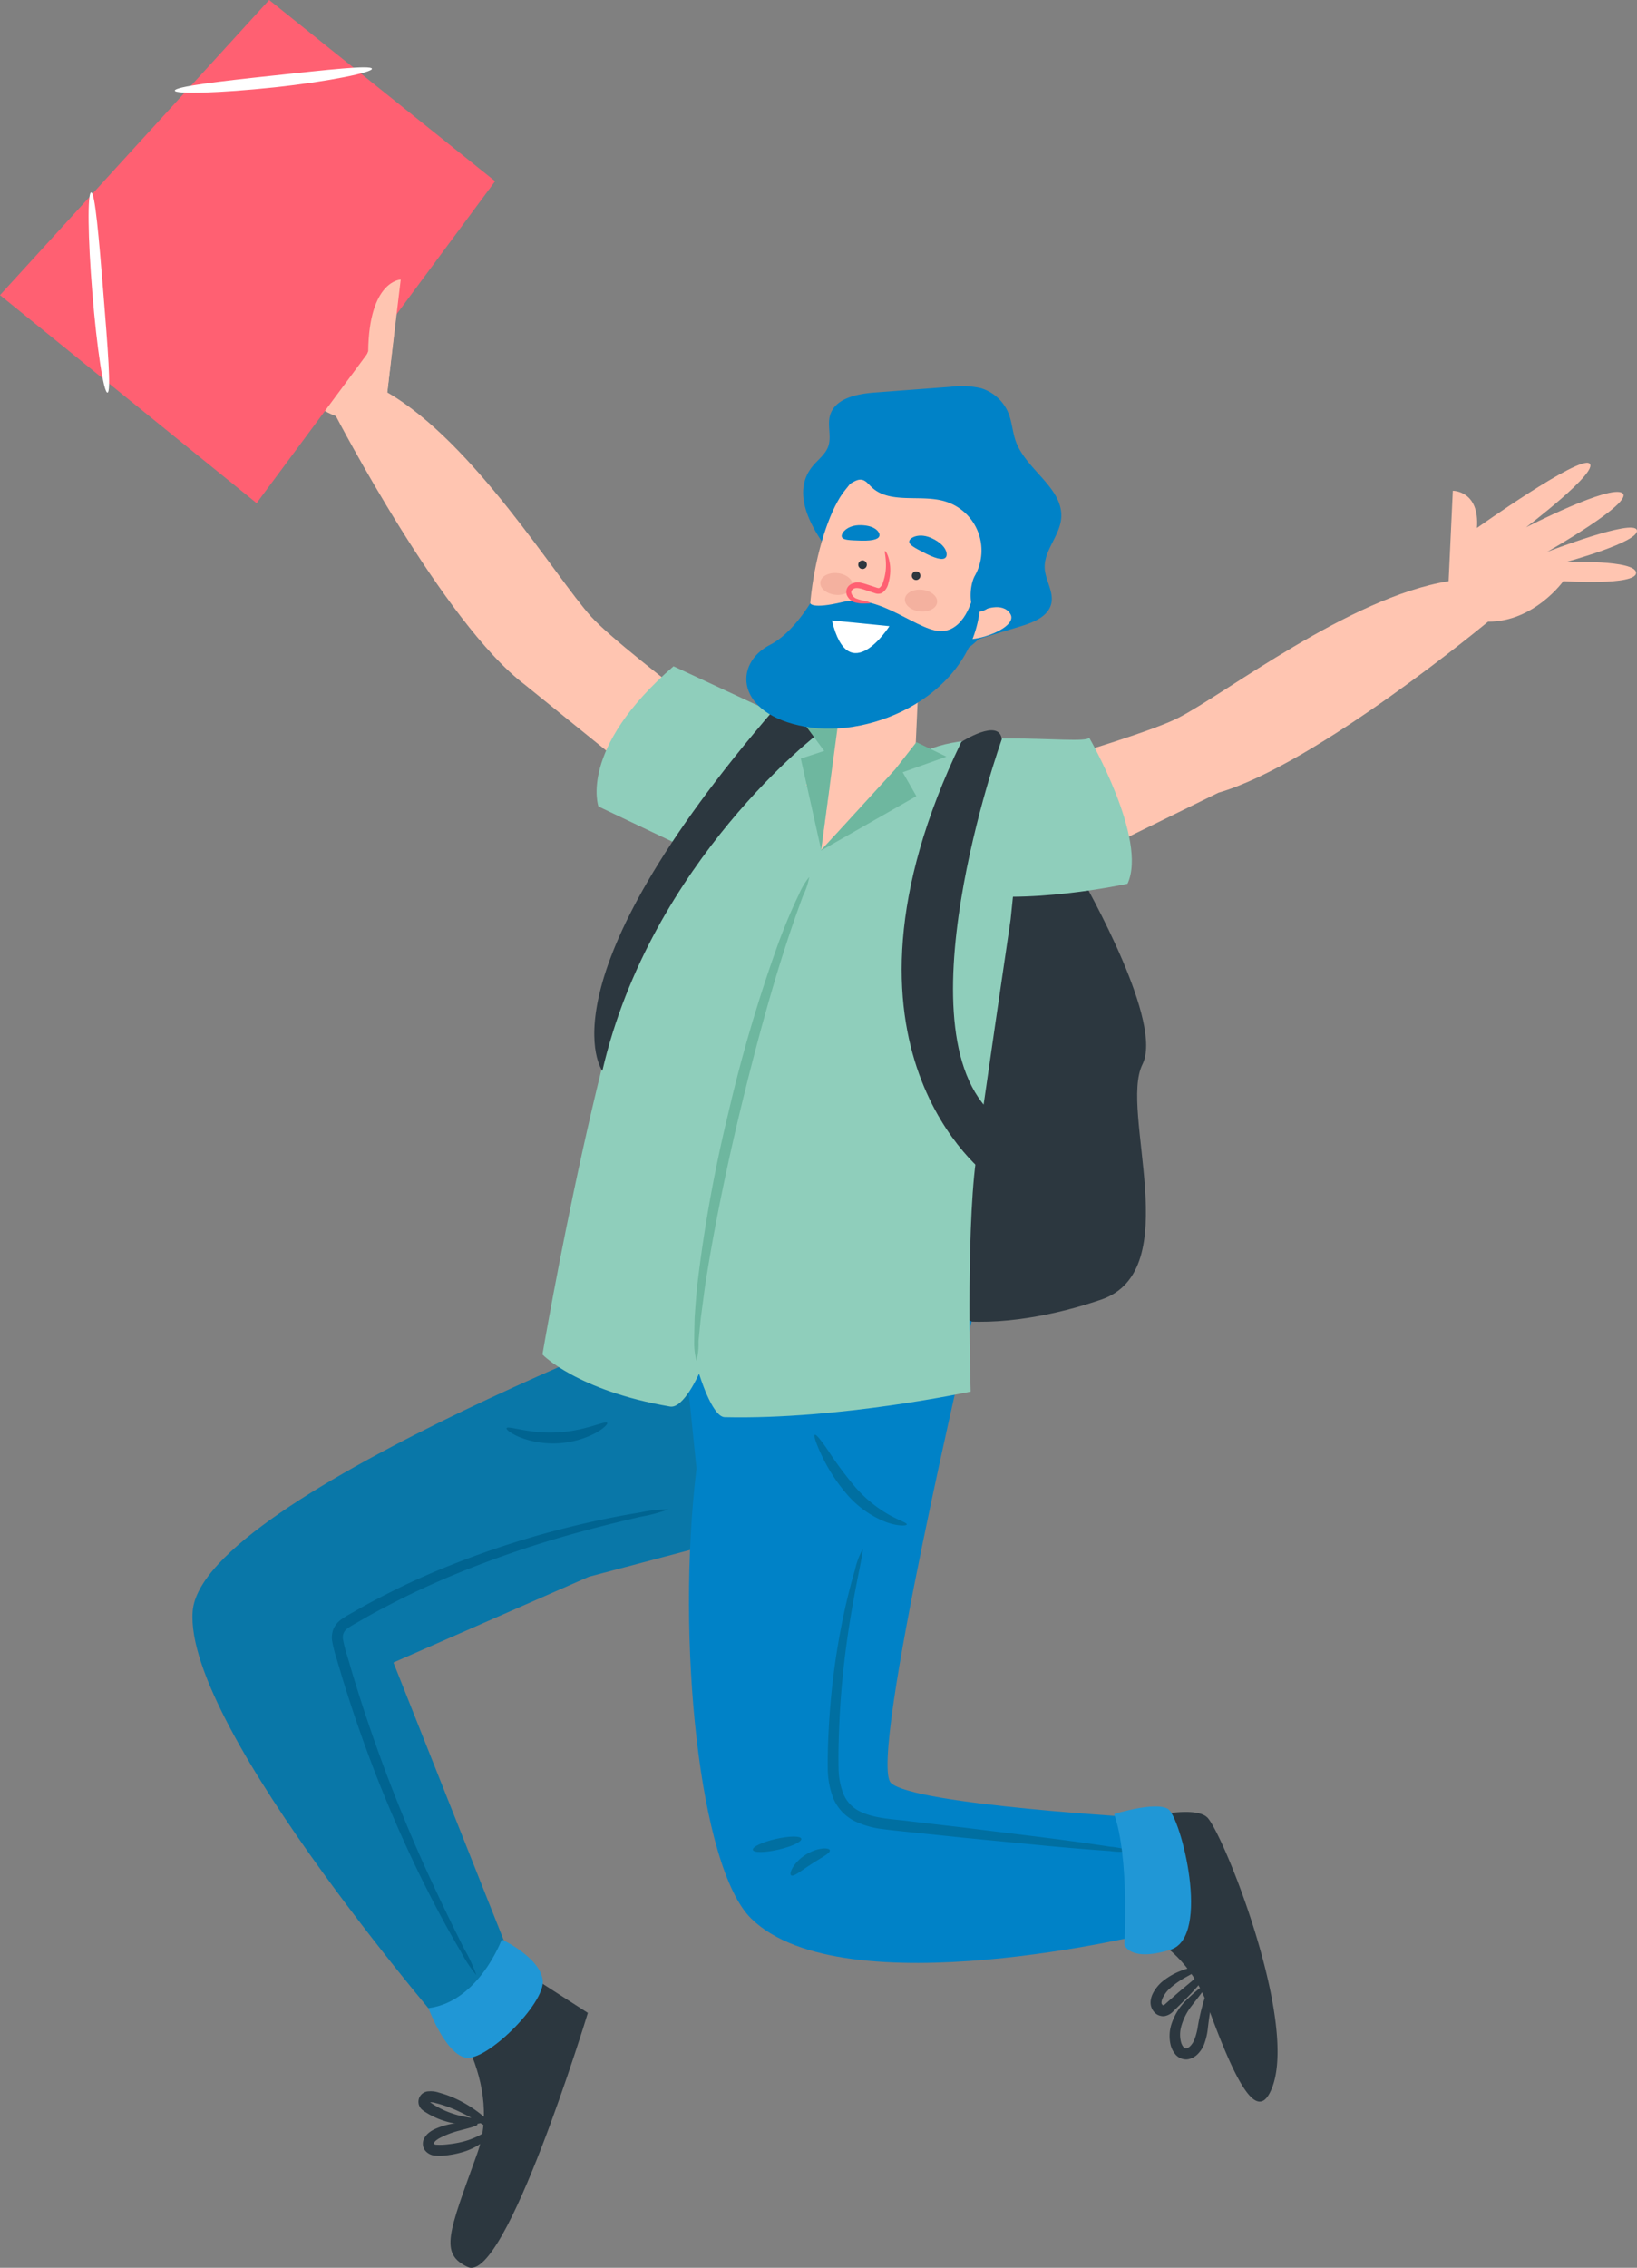 <svg xmlns="http://www.w3.org/2000/svg" width="229" height="317" viewBox="0 0 229 317">
  <rect x="0" y="0" width="229" height="317" fill="#808080" stroke="none"/>
  <g id="Group_25" data-name="Group 25" transform="translate(-272.921 -88.199)">
    <g id="Group_24" data-name="Group 24">
      <path id="Path_3" data-name="Path 3" d="M422.446,207.791s.219.364.595,1.014c2.583,4.468,12.574,22.429,9.7,28.171-3.293,6.578,6.177,28.774-5.764,32.884s-32.937,6.987-34.173-10.687,21.41-56.726,21.41-56.726" fill="#2c373f"/>
      <path id="Path_4" data-name="Path 4" d="M354.627,256.924l1.6,29.774,44.718-17.761Z" fill="#e0a584"/>
      <g id="Group_4" data-name="Group 4">
        <path id="Path_5" data-name="Path 5" d="M344.187,362.514l10.969,7.053s-11.55,37.974-16.806,35.519c-3.986-1.863-2.668-4.76,1.3-15.775s-5.559-21.959-5.559-21.959Z" fill="#2c373f"/>
        <path id="Path_6" data-name="Path 6" d="M392.521,298.754s-16.909-23.512-17.687-29.167c0,0-73.66,27.421-74.959,43.832S337,373.825,337,373.825l8.676-8.661-17.717-44.572L355.3,308.6Z" fill="#0977a8"/>
      </g>
      <g id="Group_5" data-name="Group 5">
        <path id="Path_7" data-name="Path 7" d="M427.979,343.574s11.84-3.767,13.943-1.2c2.569,3.129,13.206,30.117,8.553,38.513-1.905,3.439-4.7-1.486-8.681-12.5a18.2,18.2,0,0,0-14.812-11.893Z" fill="#2c373f"/>
        <path id="Path_8" data-name="Path 8" d="M433.661,342.338s7.63,8.023.417,16.011c0,0-43.129,10.731-56.079-1.977-7.255-7.119-10.545-38.925-7.645-62.911l-3.962-38.7s10.613,5.391,14.241,7c6.932,3.065,28.2,11.138,28.2,11.138s-14.528,61.421-11.283,64.517S433.661,342.338,433.661,342.338Z" fill="#0082c7"/>
      </g>
      <path id="Path_9" data-name="Path 9" d="M387.59,199.519s-27.056-19.685-31.987-25.138-16.4-24.343-28.506-31.33l1.529-13.329s-1.073-.07-2.57,4.968c0,0-9.711-14.56-11.468-14.04s5.076,11.5,5.076,11.5-8.819-9.821-10.874-9.262,6.89,11.417,6.89,11.417-9.582-8.657-10.631-7.313,7.64,7.685,7.64,7.685-8.972-3.76-9.672-2.066,9.092,4.724,9.092,4.724,1.755,6.757,7.808,9.036c0,0,15.034,28.951,26.431,37.541l36.893,29.839Z" fill="#ffc5b1"/>
      <path id="Path_10" data-name="Path 10" d="M398.873,200.633s32.31-8.746,38.865-12.084,24.023-16.9,37.829-19.108l.588-12.639s3.776-.04,3.373,5.2c0,0,14.277-10.142,15.734-9.028s-8.854,8.932-8.854,8.932,11.749-6.032,13.469-4.778-10.518,8.209-10.518,8.209,12.045-4.671,12.543-3.043-9.882,4.456-9.882,4.456,9.726-.315,9.773,1.518-10.181,1.171-10.181,1.171-4.052,5.687-10.525,5.66c0,0-24,19.942-37.722,23.908l-39.727,19.465Z" fill="#ffc5b1"/>
      <path id="Path_11" data-name="Path 11" d="M402.623,193.654l13.024,9.9-1.35,13.159s-3.98,26.9-4.875,33.805c-1.392,10.735-.717,32.2-.717,32.2s-18.3,3.951-34.407,3.579c-1.775-.041-3.585-6.083-3.585-6.083s-2.164,4.921-4.057,4.6c-13.028-2.231-17.854-7.276-17.854-7.276s8.958-52.771,17.749-68.3,12.078-20.459,12.078-20.459l15.976,1.462Z" fill="#8fcebb"/>
      <path id="Path_12" data-name="Path 12" d="M369.7,207.147l-13.06-6.214s-2.878-8.039,10.5-19.6l18.442,8.576Z" fill="#8fcebb"/>
      <path id="Path_13" data-name="Path 13" d="M400.537,194.69c4.017-5.415,24.131-2.167,24.752-3.377,0,0,8.217,14.23,5.363,20.418,0,0-14.414,3.176-24.044,1.139C397.8,211.007,393.327,204.41,400.537,194.69Z" fill="#8fcebb"/>
      <path id="Path_14" data-name="Path 14" d="M401.367,184.56s-4.246,1.712-7.12,1.21a10.676,10.676,0,0,0,7.063.689Z" fill="#eda091"/>
      <path id="Path_15" data-name="Path 15" d="M388.441,189.706s7.409.239,16.014,5.728l-4.541,8.352-21.99-1.671,3.825-9.306Z" fill="#8fcebb"/>
      <g id="Group_6" data-name="Group 6">
        <path id="Path_16" data-name="Path 16" d="M399.772,301.293c-.021.187-1.142.281-2.821-.305a13.794,13.794,0,0,1-5.564-3.928,24.057,24.057,0,0,1-3.625-5.645c-.717-1.543-1.035-2.55-.852-2.651s.849.728,1.8,2.112a52.227,52.227,0,0,0,3.833,5.167A18.277,18.277,0,0,0,397.392,300C398.808,300.774,399.81,301.065,399.772,301.293Z" fill="#006fa1"/>
      </g>
      <g id="Group_7" data-name="Group 7">
        <path id="Path_17" data-name="Path 17" d="M357.859,287.1c.1.167-.492.8-1.711,1.458a12.887,12.887,0,0,1-10.51.546c-1.28-.531-1.939-1.1-1.853-1.272.19-.41,3.216.827,7.086.588C354.746,288.257,357.627,286.714,357.859,287.1Z" fill="#006491"/>
      </g>
      <g id="Group_8" data-name="Group 8">
        <path id="Path_18" data-name="Path 18" d="M431.208,346.972a11.867,11.867,0,0,1-3.067-.038c-1.964-.126-4.8-.355-8.3-.672l-12.288-1.193-7.252-.756c-1.262-.141-2.522-.255-3.855-.432a12.252,12.252,0,0,1-4.052-1.164,6.274,6.274,0,0,1-2.947-3.27,11.708,11.708,0,0,1-.73-4.03c-.03-2.589.089-5,.244-7.344a103.939,103.939,0,0,1,1.6-12.286c.667-3.463,1.391-6.224,1.952-8.112a10.919,10.919,0,0,1,1.061-2.877c.239.064-.876,4.267-1.941,11.173-.517,3.453-1.015,7.583-1.254,12.189-.114,2.29-.2,4.746-.152,7.2a10.387,10.387,0,0,0,.64,3.507,4.735,4.735,0,0,0,2.255,2.492c2.136,1.1,4.858,1.109,7.349,1.456l7.241.845,12.253,1.519c3.485.455,6.3.85,8.246,1.157A11.792,11.792,0,0,1,431.208,346.972Z" fill="#006fa1"/>
      </g>
      <g id="Group_9" data-name="Group 9">
        <path id="Path_19" data-name="Path 19" d="M385.021,345.225c.094.412-1.347,1.094-3.219,1.524s-3.468.441-3.564.028,1.347-1.1,3.219-1.524S384.926,344.81,385.021,345.225Z" fill="#006fa1"/>
      </g>
      <g id="Group_10" data-name="Group 10">
        <path id="Path_20" data-name="Path 20" d="M389.006,346.838c.083.427-1.2,1.017-2.587,1.933-1.4.892-2.465,1.821-2.821,1.572-.351-.219.3-1.777,1.983-2.859S388.947,346.43,389.006,346.838Z" fill="#006fa1"/>
      </g>
      <g id="Group_11" data-name="Group 11">
        <path id="Path_21" data-name="Path 21" d="M366.412,299.187a22.016,22.016,0,0,1-3.876,1.028c-2.507.582-6.129,1.441-10.544,2.7a145.016,145.016,0,0,0-15.214,5.266c-2.8,1.153-5.7,2.454-8.629,3.956-1.463.752-2.95,1.525-4.418,2.378-.71.421-1.55.845-2.133,1.271a1.492,1.492,0,0,0-.693,1.574,19.337,19.337,0,0,0,.62,2.4q.367,1.242.728,2.467c.489,1.631,1,3.231,1.508,4.8,1.032,3.133,2.094,6.132,3.157,8.971,2.151,5.668,4.293,10.7,6.221,14.863s3.579,7.5,4.738,9.793a21.378,21.378,0,0,1,1.684,3.635,18.9,18.9,0,0,1-2.209-3.349c-1.325-2.213-3.134-5.481-5.194-9.61s-4.324-9.145-6.563-14.825c-1.107-2.845-2.205-5.857-3.264-9.006-.522-1.576-1.044-3.185-1.542-4.827q-.367-1.233-.739-2.484a19.243,19.243,0,0,1-.673-2.661,3.235,3.235,0,0,1,.217-1.681,3.294,3.294,0,0,1,1.077-1.283c.826-.59,1.545-.924,2.3-1.376,1.493-.863,3-1.64,4.493-2.392,2.978-1.505,5.929-2.8,8.776-3.924a126.852,126.852,0,0,1,15.462-5c4.484-1.137,8.16-1.838,10.711-2.242A18.6,18.6,0,0,1,366.412,299.187Z" fill="#006491"/>
      </g>
      <path id="Path_22" data-name="Path 22" d="M430.209,360.018s.717-12.166-1.433-18.248c0,0,5.735-1.789,7.527-.716s6.093,17.891.358,19.68S430.209,360.018,430.209,360.018Z" fill="#2097d6"/>
      <path id="Path_23" data-name="Path 23" d="M332.828,368.832s2.282,6.267,5.149,6.983,11.23-7.566,10.871-10.786-5.735-5.725-5.735-5.725-3.187,8.679-10.223,9.593" fill="#2097d6"/>
      <g id="Group_12" data-name="Group 12">
        <path id="Path_24" data-name="Path 24" d="M386.124,210.8a9.59,9.59,0,0,1-.869,2.614c-.608,1.652-1.476,4.044-2.442,7.04-1.959,5.982-4.285,14.375-6.518,23.725s-3.862,17.905-4.791,24.126c-.205,1.558-.392,2.967-.554,4.206-.124,1.241-.231,2.311-.317,3.185a9.691,9.691,0,0,1-.279,2.735,9.516,9.516,0,0,1-.319-2.751c0-.888.026-1.974.058-3.239.076-1.258.191-2.689.332-4.27a201.977,201.977,0,0,1,4.374-24.346,208.458,208.458,0,0,1,6.987-23.727c1.1-2.972,2.139-5.328,2.921-6.922A9.566,9.566,0,0,1,386.124,210.8Z" fill="#6eb79f"/>
      </g>
      <path id="Path_25" data-name="Path 25" d="M413.064,191.528s-15.1,42.218-.378,53.149l-1.51,7.915s-24.541-17.716-3.776-60.687C407.4,191.905,412.686,188.513,413.064,191.528Z" fill="#2c373f"/>
      <path id="Path_26" data-name="Path 26" d="M387.583,190.59s-23.6,17.9-30.4,47.3c0,0-9.053-12.232,24.17-50.68Z" fill="#2c373f"/>
      <g id="Group_16" data-name="Group 16">
        <path id="Path_27" data-name="Path 27" d="M386.647,153.31c.744-.885,1.748-1.612,2.135-2.7.484-1.364-.143-2.913.243-4.309.667-2.412,3.741-3.043,6.24-3.231l10.614-.8a12.024,12.024,0,0,1,4.261.191A6.058,6.058,0,0,1,414,145.973c.5,1.264.566,2.668,1.032,3.947,1.466,4.012,6.74,6.535,6.333,10.785-.236,2.448-2.434,4.48-2.3,6.935.093,1.69,1.3,3.295.914,4.942-.426,1.8-2.477,2.617-4.25,3.154l-6.89,2.086c-2.08.629-4.355,1.254-6.375.452a9.417,9.417,0,0,1-2.9-2.122C395.314,172.076,380.786,160.274,386.647,153.31Z" fill="#0082c7"/>
        <path id="Path_28" data-name="Path 28" d="M412.153,160.6a3.79,3.79,0,0,1,2.868,3.825c-.1,3.14-2.031,13.11-9.025,15.574-.287.1,2.848-18.087,2.848-18.087Z" fill="#0082c7"/>
        <path id="Path_29" data-name="Path 29" d="M385.673,197.958s6.347-10.315,4.965-12.876c-.349-.645-2.036-1.246-2.75-2.092-3.836-4.547-.774-21.406,3.278-26.31,3.188-3.858,1.32-3.346,11.932-1.659s9.228,12.436,7.206,18.513c-1.91,5.743-5.327,9.235-8.938,11.027l-.386,8.6-1.894,2.433-2.842,2.708Z" fill="#ffc5b1"/>
        <path id="Path_30" data-name="Path 30" d="M410.3,173.533s2.864-1.325,3.965.495-4.592,4.079-7.289,3.456Z" fill="#ffc5b1"/>
        <path id="Path_31" data-name="Path 31" d="M399.508,171.912c-.089.836.849,1.621,2.094,1.752s2.327-.437,2.416-1.271-.848-1.619-2.093-1.752S399.6,171.077,399.508,171.912Z" fill="#f4b19f"/>
        <path id="Path_32" data-name="Path 32" d="M387.682,169.589c-.09.836.848,1.619,2.093,1.752s2.327-.437,2.416-1.271-.848-1.621-2.093-1.752S387.771,168.754,387.682,169.589Z" fill="#f4b19f"/>
        <g id="Group_13" data-name="Group 13">
          <path id="Path_33" data-name="Path 33" d="M405.264,166.053c.244-.391.078-1.589-1.827-2.538-1.931-.977-3.314-.121-3.326.368-.028.487.7.874,2.394,1.733C404.217,166.464,405,166.483,405.264,166.053Z" fill="#0082c7"/>
        </g>
        <g id="Group_14" data-name="Group 14">
          <path id="Path_34" data-name="Path 34" d="M395.952,163.037c.049-.432-.575-1.385-2.578-1.427-2.037-.056-2.871,1.227-2.683,1.648.171.425.947.462,2.736.513C395.225,163.807,395.9,163.506,395.952,163.037Z" fill="#0082c7"/>
        </g>
        <path id="Path_35" data-name="Path 35" d="M394.183,167.137a.6.6,0,1,1-.6-.6A.6.6,0,0,1,394.183,167.137Z" fill="#2c373f"/>
        <path id="Path_36" data-name="Path 36" d="M390.114,189.706l-2.322,17.28,13.2-13.877-5.621-3.642Z" fill="#ffc5b1"/>
        <path id="Path_37" data-name="Path 37" d="M398.149,195.735l2.968-3.794,4.2,2.027-6.117,2.181,1.912,3.341-13.385,7.636Z" fill="#6eb79f"/>
        <path id="Path_38" data-name="Path 38" d="M387.792,206.986l2.322-17.28-4.737-.4,2.844,3.858-3.274,1.072Z" fill="#6eb79f"/>
        <path id="Path_39" data-name="Path 39" d="M409.3,168.667a7.17,7.17,0,0,0-4.3-10.419c-3.4-.965-7.67.467-10.2-2-.409-.4-.794-.913-1.362-.992-1.06-.147-2.045,1.318-2.98.8a1.3,1.3,0,0,1-.533-1.218c.069-1.778,1.82-3.034,3.53-3.534s3.563-.551,5.157-1.347c1.316-.658,2.515-1.832,3.986-1.736a4.97,4.97,0,0,1,2.31,1.006,18.156,18.156,0,0,1,5.074,4.331,13.308,13.308,0,0,1,1.458,2.81,25.2,25.2,0,0,1,1.521,12.741c-.267,1.894-.969,4.338-3.119,4.618C408.465,173.9,408.4,170.271,409.3,168.667Z" fill="#0082c7"/>
        <path id="Path_40" data-name="Path 40" d="M409.121,171.155s-.9,4.833-4.183,5.25-8.776-5.328-14.1-4.057c-4.439,1.059-4.566.173-4.566.173s-2.492,4.218-5.592,5.793c-5.275,2.681-4.805,9.734,4.876,11.464s23.279-4.594,24.465-16.655Z" fill="#0082c7"/>
        <g id="Group_15" data-name="Group 15">
          <path id="Path_41" data-name="Path 41" d="M394.652,172.5c-.016.056-.22.049-.584.055a4.734,4.734,0,0,1-1.632-.171,1.889,1.889,0,0,1-.968-.828,1.229,1.229,0,0,1,.292-1.559,1.914,1.914,0,0,1,1.621-.328c.532.113.97.286,1.455.437l.707.235c.231.076.314.078.4.037a1.56,1.56,0,0,0,.536-.884,7.121,7.121,0,0,0,.378-2.164c.021-1.271-.245-2.057-.122-2.1.083-.042.563.7.7,2.078a6.545,6.545,0,0,1-.239,2.412,2.119,2.119,0,0,1-.9,1.37,1.289,1.289,0,0,1-1.008.019l-.712-.232c-.974-.32-1.866-.71-2.351-.3-.5.324-.062,1.045.438,1.277a7.792,7.792,0,0,0,1.438.384C394.478,172.335,394.668,172.451,394.652,172.5Z" fill="#ff6072"/>
        </g>
        <path id="Path_42" data-name="Path 42" d="M389.3,174.926l8.042.8S391.64,184.709,389.3,174.926Z" fill="#fff"/>
        <path id="Path_43" data-name="Path 43" d="M401.675,168.675a.6.6,0,1,1-.6-.6A.6.6,0,0,1,401.675,168.675Z" fill="#2c373f"/>
      </g>
      <g id="Group_17" data-name="Group 17">
        <path id="Path_44" data-name="Path 44" d="M342.441,386.168c-.146.171-1.156-.508-2.8-1.486a28.3,28.3,0,0,0-2.949-1.533,18.945,18.945,0,0,0-1.807-.689c-.318-.1-.644-.2-.977-.277a2.368,2.368,0,0,0-.794-.126c-.024,0-.009,0-.02,0v.007c-.055-.033.175.125.272.185.247.17.5.319.754.462a11.678,11.678,0,0,0,1.511.711,13.594,13.594,0,0,0,2.732.742c1.6.254,2.633.187,2.666.4.036.168-.968.605-2.745.615a11.132,11.132,0,0,1-4.848-1.176c-.294-.15-.591-.308-.88-.494a3.806,3.806,0,0,1-.529-.363,1.459,1.459,0,0,1,.894-2.615,3.513,3.513,0,0,1,1.375.17c.368.1.725.213,1.073.331a15.819,15.819,0,0,1,1.936.838,17.765,17.765,0,0,1,2.957,1.917C341.813,385.044,342.571,386.019,342.441,386.168Z" fill="#2c373f"/>
      </g>
      <g id="Group_18" data-name="Group 18">
        <path id="Path_45" data-name="Path 45" d="M342.052,385.423c.156.078-.219,1.207-1.69,2.286a9.056,9.056,0,0,1-2.817,1.342,12.31,12.31,0,0,1-1.792.381,7.973,7.973,0,0,1-2.074.076,1.955,1.955,0,0,1-1.311-.733,1.6,1.6,0,0,1-.121-1.64,2.6,2.6,0,0,1,.808-.923,4.52,4.52,0,0,1,.871-.483,10.031,10.031,0,0,1,3.01-.766c1.722-.158,2.761-.022,2.786.175.029.222-1.007.476-2.586.892a12.747,12.747,0,0,0-2.591.973,3.449,3.449,0,0,0-.595.371,1.235,1.235,0,0,0-.342.4c-.035.109-.008.071,0,.1a.618.618,0,0,0,.324.118,8.379,8.379,0,0,0,1.642-.055,14.694,14.694,0,0,0,1.621-.257,11.011,11.011,0,0,0,2.6-.894C341.194,386.087,341.852,385.279,342.052,385.423Z" fill="#2c373f"/>
      </g>
      <g id="Group_19" data-name="Group 19">
        <path id="Path_46" data-name="Path 46" d="M441.385,363.252c.1.016.171.312.044.823a4.868,4.868,0,0,1-1.066,1.874c-.582.681-1.283,1.383-2.078,2.187l-1.27,1.245a2.16,2.16,0,0,1-1.235.643,1.687,1.687,0,0,1-1.514-.719,2.029,2.029,0,0,1-.378-1.434,3.079,3.079,0,0,1,.382-1.156,5.378,5.378,0,0,1,1.281-1.552,9.456,9.456,0,0,1,2.765-1.552c1.658-.6,2.739-.686,2.8-.5.072.213-.9.671-2.338,1.481a11.58,11.58,0,0,0-2.276,1.619c-.691.6-1.363,1.882-1,2.184a.269.269,0,0,0,.125.108.848.848,0,0,0,.374-.239l1.312-1.162c.841-.739,1.649-1.39,2.268-1.914C440.857,364.165,441.172,363.229,441.385,363.252Z" fill="#2c373f"/>
      </g>
      <g id="Group_20" data-name="Group 20">
        <path id="Path_47" data-name="Path 47" d="M442.9,364.433c.209.071-.08,1.387-.457,3.495-.188,1.058-.382,2.3-.549,3.716a9.062,9.062,0,0,1-.549,2.369,4.081,4.081,0,0,1-.787,1.222,2.566,2.566,0,0,1-1.5.827,1.969,1.969,0,0,1-1.753-.749,3.228,3.228,0,0,1-.648-1.38,5.357,5.357,0,0,1,.072-2.568,8.164,8.164,0,0,1,2.073-3.5c1.588-1.584,2.684-2.32,2.825-2.2.185.156-.706,1.236-1.992,2.9a8.177,8.177,0,0,0-1.53,3.132,4.2,4.2,0,0,0,.014,1.886,1.808,1.808,0,0,0,.357.753c.168.187.273.215.391.2a1.129,1.129,0,0,0,.59-.364,2.715,2.715,0,0,0,.506-.76,8.708,8.708,0,0,0,.529-1.984,29.441,29.441,0,0,1,.894-3.759C442.053,365.566,442.711,364.364,442.9,364.433Z" fill="#2c373f"/>
      </g>
      <g id="Group_23" data-name="Group 23">
        <path id="Path_48" data-name="Path 48" d="M272.921,129.453l35.9,29.078,33.362-45L310.575,88.2Z" fill="#ff6072"/>
        <g id="Group_21" data-name="Group 21">
          <path id="Path_49" data-name="Path 49" d="M285.677,115.1c.536-.044,1.074,6.264,1.7,13.991s1.116,13.947.58,13.991-1.484-6.185-2.115-13.912S285.139,115.138,285.677,115.1Z" fill="#fff"/>
        </g>
        <g id="Group_22" data-name="Group 22">
          <path id="Path_50" data-name="Path 50" d="M324.952,97.808c.092.51-5.931,1.771-13.6,2.6-7.663.81-13.941.978-13.972.463-.035-.56,6.143-1.3,13.723-2.1C318.684,97.955,324.854,97.259,324.952,97.808Z" fill="#fff"/>
        </g>
      </g>
      <path id="Path_51" data-name="Path 51" d="M327.1,143.05l1.879-15.773s-4.432.116-4.549,10.013l-1.283,3.26,1.984,2.679Z" fill="#ffc5b1"/>
    </g>
  </g>
</svg>
